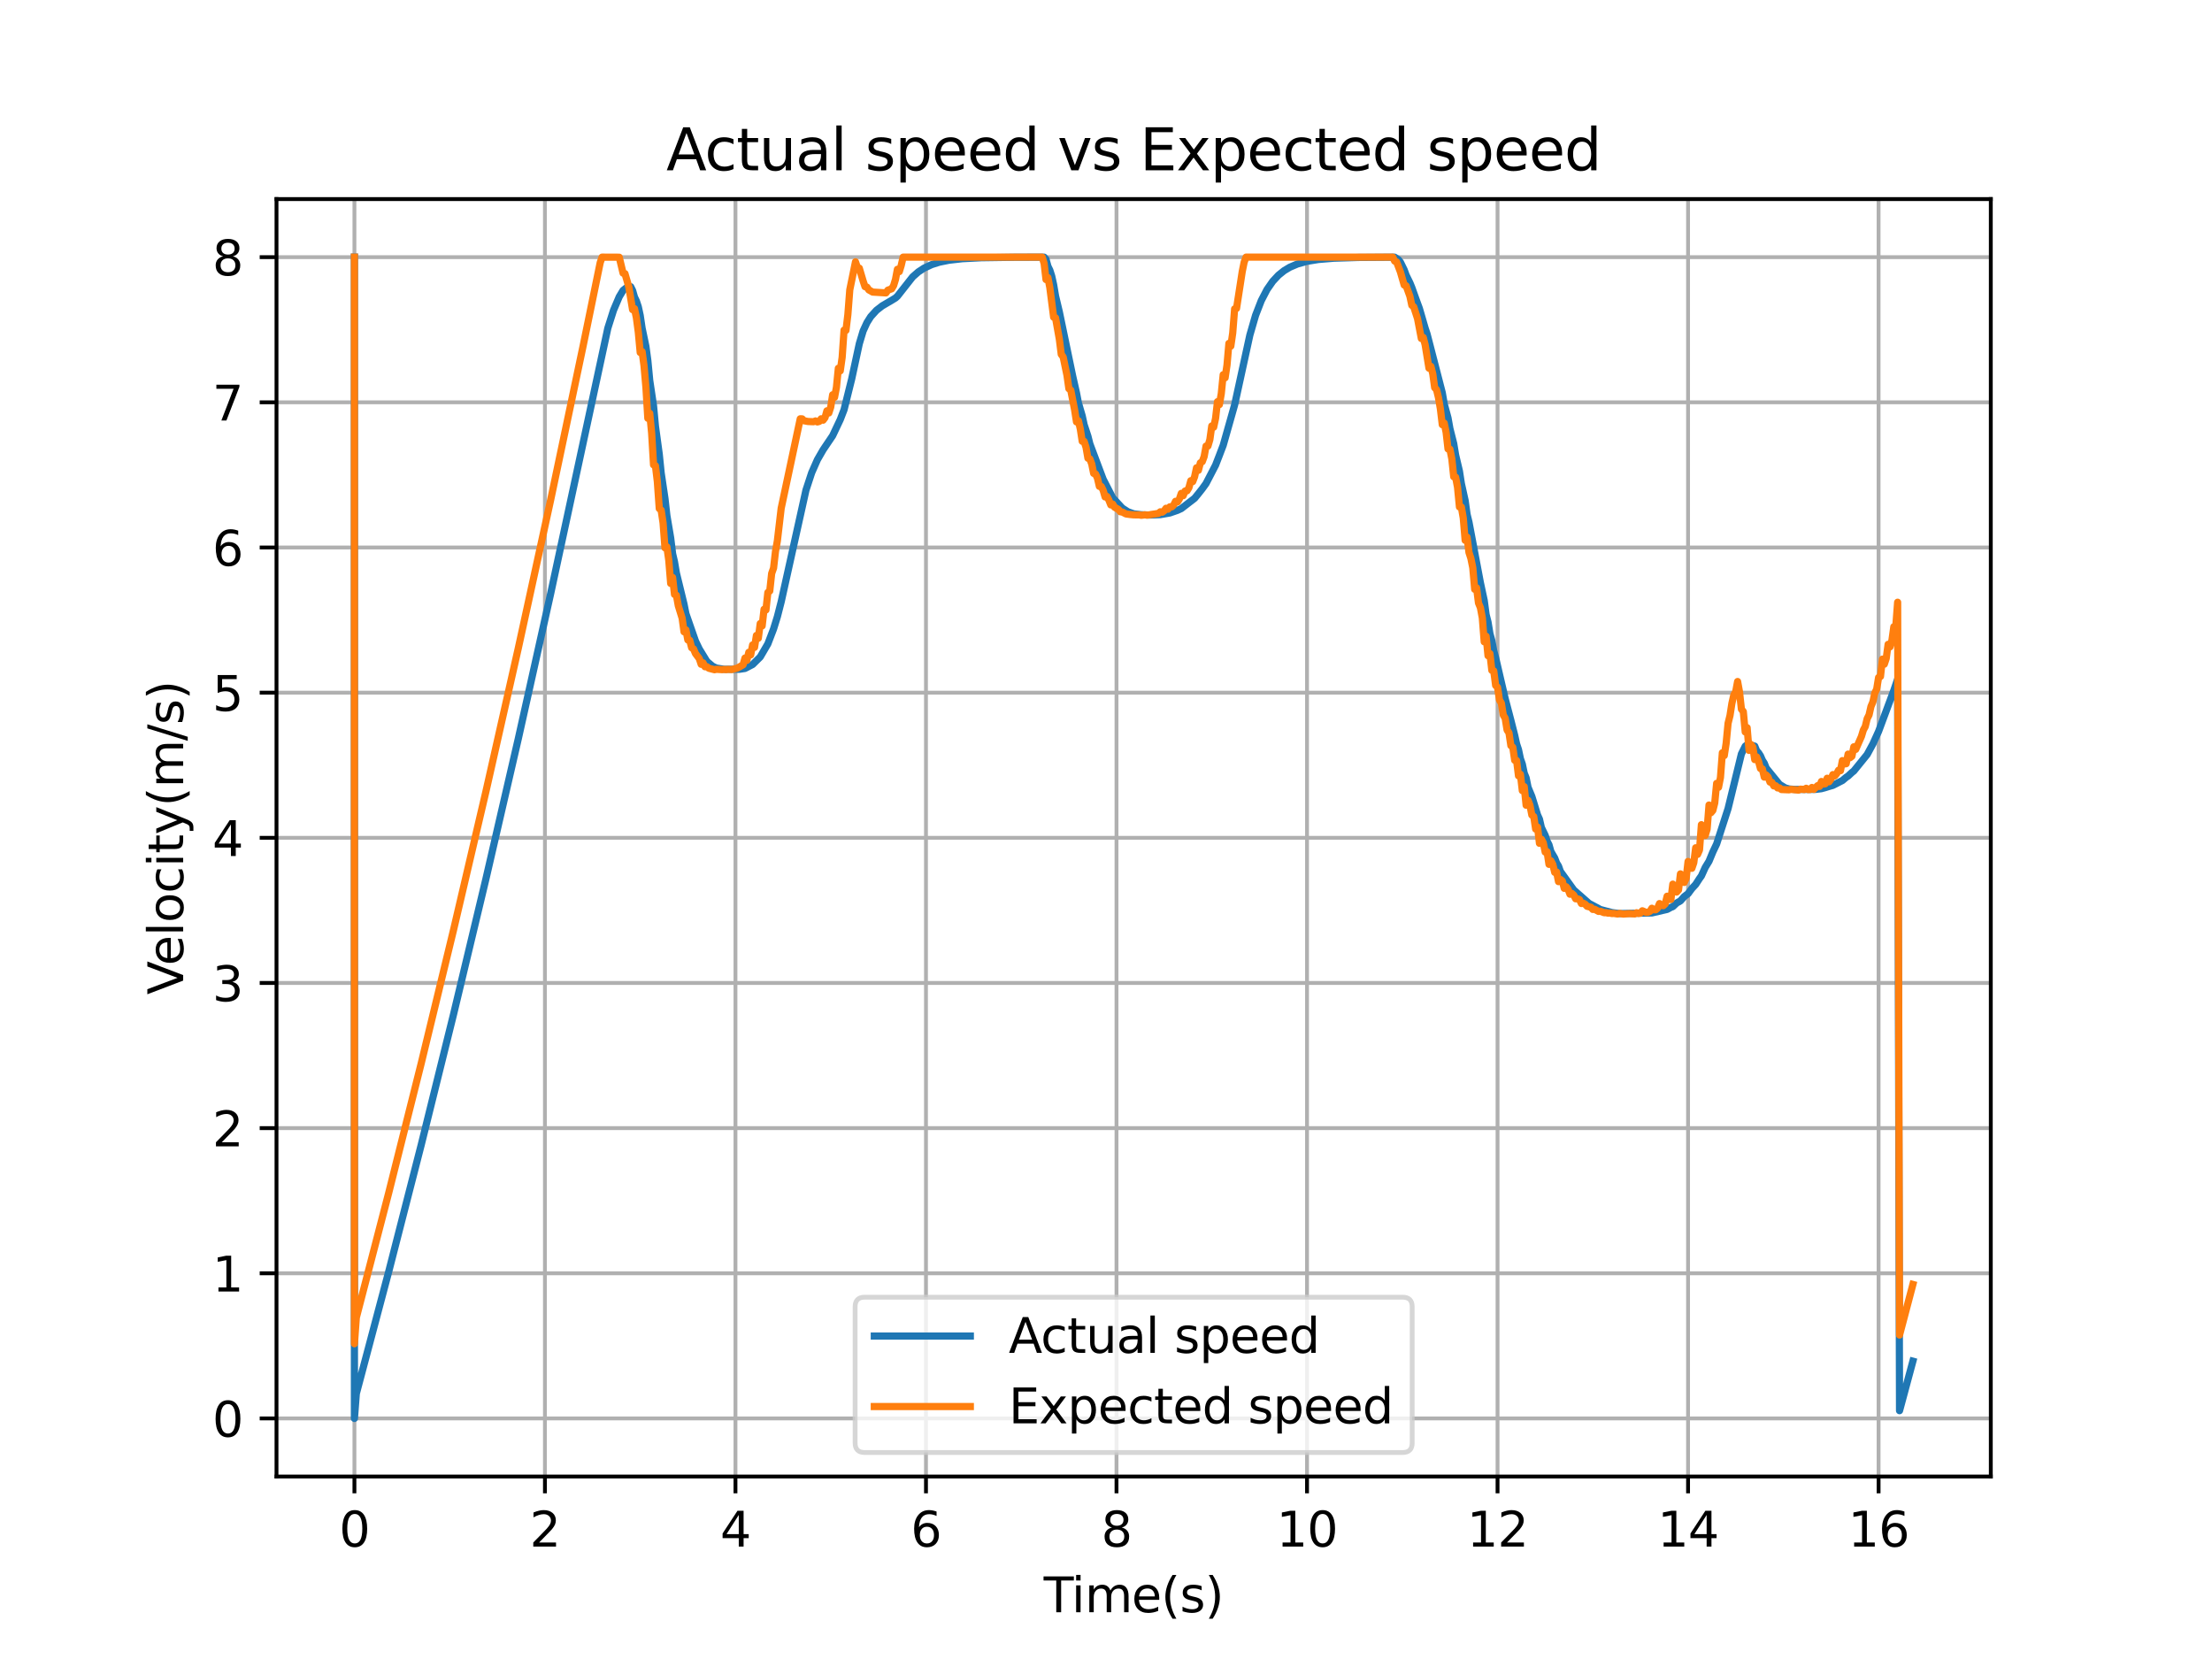 <?xml version="1.0" encoding="utf-8" standalone="no"?>
<!DOCTYPE svg PUBLIC "-//W3C//DTD SVG 1.1//EN"
  "http://www.w3.org/Graphics/SVG/1.1/DTD/svg11.dtd">
<svg xmlns:xlink="http://www.w3.org/1999/xlink" width="460.8pt" height="345.6pt" viewBox="0 0 460.8 345.6" xmlns="http://www.w3.org/2000/svg" version="1.1">
 <defs>
  <style type="text/css">*{stroke-linejoin: round; stroke-linecap: butt}</style>
 </defs>
 <g id="figure_1">
  <g id="patch_1">
   <path d="M 0 345.6 
L 460.8 345.6 
L 460.8 0 
L 0 0 
z
" style="fill: #ffffff"/>
  </g>
  <g id="axes_1">
   <g id="patch_2">
    <path d="M 57.6 307.584 
L 414.72 307.584 
L 414.72 41.472 
L 57.6 41.472 
z
" style="fill: #ffffff"/>
   </g>
   <g id="matplotlib.axis_1">
    <g id="xtick_1">
     <g id="line2d_1">
      <path d="M 73.833 307.584 
L 73.833 41.472 
" clip-path="url(#p65fabbcc77)" style="fill: none; stroke: #b0b0b0; stroke-width: 0.8; stroke-linecap: square"/>
     </g>
     <g id="line2d_2">
      <defs>
       <path id="m05d46a7f7f" d="M 0 0 
L 0 3.5 
" style="stroke: #000000; stroke-width: 0.8"/>
      </defs>
      <g>
       <use xlink:href="#m05d46a7f7f" x="73.833" y="307.584" style="stroke: #000000; stroke-width: 0.8"/>
      </g>
     </g>
     <g id="text_1">
      <!-- 0 -->
      <g transform="translate(70.651 322.182) scale(0.1 -0.1)">
       <defs>
        <path id="DejaVuSans-30" d="M 2034 4250 
Q 1547 4250 1301 3770 
Q 1056 3291 1056 2328 
Q 1056 1369 1301 889 
Q 1547 409 2034 409 
Q 2525 409 2770 889 
Q 3016 1369 3016 2328 
Q 3016 3291 2770 3770 
Q 2525 4250 2034 4250 
z
M 2034 4750 
Q 2819 4750 3233 4129 
Q 3647 3509 3647 2328 
Q 3647 1150 3233 529 
Q 2819 -91 2034 -91 
Q 1250 -91 836 529 
Q 422 1150 422 2328 
Q 422 3509 836 4129 
Q 1250 4750 2034 4750 
z
" transform="scale(0.016)"/>
       </defs>
       <use xlink:href="#DejaVuSans-30"/>
      </g>
     </g>
    </g>
    <g id="xtick_2">
     <g id="line2d_3">
      <path d="M 113.522 307.584 
L 113.522 41.472 
" clip-path="url(#p65fabbcc77)" style="fill: none; stroke: #b0b0b0; stroke-width: 0.8; stroke-linecap: square"/>
     </g>
     <g id="line2d_4">
      <g>
       <use xlink:href="#m05d46a7f7f" x="113.522" y="307.584" style="stroke: #000000; stroke-width: 0.8"/>
      </g>
     </g>
     <g id="text_2">
      <!-- 2 -->
      <g transform="translate(110.34 322.182) scale(0.1 -0.1)">
       <defs>
        <path id="DejaVuSans-32" d="M 1228 531 
L 3431 531 
L 3431 0 
L 469 0 
L 469 531 
Q 828 903 1448 1529 
Q 2069 2156 2228 2338 
Q 2531 2678 2651 2914 
Q 2772 3150 2772 3378 
Q 2772 3750 2511 3984 
Q 2250 4219 1831 4219 
Q 1534 4219 1204 4116 
Q 875 4013 500 3803 
L 500 4441 
Q 881 4594 1212 4672 
Q 1544 4750 1819 4750 
Q 2544 4750 2975 4387 
Q 3406 4025 3406 3419 
Q 3406 3131 3298 2873 
Q 3191 2616 2906 2266 
Q 2828 2175 2409 1742 
Q 1991 1309 1228 531 
z
" transform="scale(0.016)"/>
       </defs>
       <use xlink:href="#DejaVuSans-32"/>
      </g>
     </g>
    </g>
    <g id="xtick_3">
     <g id="line2d_5">
      <path d="M 153.21 307.584 
L 153.21 41.472 
" clip-path="url(#p65fabbcc77)" style="fill: none; stroke: #b0b0b0; stroke-width: 0.8; stroke-linecap: square"/>
     </g>
     <g id="line2d_6">
      <g>
       <use xlink:href="#m05d46a7f7f" x="153.21" y="307.584" style="stroke: #000000; stroke-width: 0.8"/>
      </g>
     </g>
     <g id="text_3">
      <!-- 4 -->
      <g transform="translate(150.029 322.182) scale(0.1 -0.1)">
       <defs>
        <path id="DejaVuSans-34" d="M 2419 4116 
L 825 1625 
L 2419 1625 
L 2419 4116 
z
M 2253 4666 
L 3047 4666 
L 3047 1625 
L 3713 1625 
L 3713 1100 
L 3047 1100 
L 3047 0 
L 2419 0 
L 2419 1100 
L 313 1100 
L 313 1709 
L 2253 4666 
z
" transform="scale(0.016)"/>
       </defs>
       <use xlink:href="#DejaVuSans-34"/>
      </g>
     </g>
    </g>
    <g id="xtick_4">
     <g id="line2d_7">
      <path d="M 192.899 307.584 
L 192.899 41.472 
" clip-path="url(#p65fabbcc77)" style="fill: none; stroke: #b0b0b0; stroke-width: 0.8; stroke-linecap: square"/>
     </g>
     <g id="line2d_8">
      <g>
       <use xlink:href="#m05d46a7f7f" x="192.899" y="307.584" style="stroke: #000000; stroke-width: 0.8"/>
      </g>
     </g>
     <g id="text_4">
      <!-- 6 -->
      <g transform="translate(189.718 322.182) scale(0.1 -0.1)">
       <defs>
        <path id="DejaVuSans-36" d="M 2113 2584 
Q 1688 2584 1439 2293 
Q 1191 2003 1191 1497 
Q 1191 994 1439 701 
Q 1688 409 2113 409 
Q 2538 409 2786 701 
Q 3034 994 3034 1497 
Q 3034 2003 2786 2293 
Q 2538 2584 2113 2584 
z
M 3366 4563 
L 3366 3988 
Q 3128 4100 2886 4159 
Q 2644 4219 2406 4219 
Q 1781 4219 1451 3797 
Q 1122 3375 1075 2522 
Q 1259 2794 1537 2939 
Q 1816 3084 2150 3084 
Q 2853 3084 3261 2657 
Q 3669 2231 3669 1497 
Q 3669 778 3244 343 
Q 2819 -91 2113 -91 
Q 1303 -91 875 529 
Q 447 1150 447 2328 
Q 447 3434 972 4092 
Q 1497 4750 2381 4750 
Q 2619 4750 2861 4703 
Q 3103 4656 3366 4563 
z
" transform="scale(0.016)"/>
       </defs>
       <use xlink:href="#DejaVuSans-36"/>
      </g>
     </g>
    </g>
    <g id="xtick_5">
     <g id="line2d_9">
      <path d="M 232.588 307.584 
L 232.588 41.472 
" clip-path="url(#p65fabbcc77)" style="fill: none; stroke: #b0b0b0; stroke-width: 0.8; stroke-linecap: square"/>
     </g>
     <g id="line2d_10">
      <g>
       <use xlink:href="#m05d46a7f7f" x="232.588" y="307.584" style="stroke: #000000; stroke-width: 0.8"/>
      </g>
     </g>
     <g id="text_5">
      <!-- 8 -->
      <g transform="translate(229.407 322.182) scale(0.1 -0.1)">
       <defs>
        <path id="DejaVuSans-38" d="M 2034 2216 
Q 1584 2216 1326 1975 
Q 1069 1734 1069 1313 
Q 1069 891 1326 650 
Q 1584 409 2034 409 
Q 2484 409 2743 651 
Q 3003 894 3003 1313 
Q 3003 1734 2745 1975 
Q 2488 2216 2034 2216 
z
M 1403 2484 
Q 997 2584 770 2862 
Q 544 3141 544 3541 
Q 544 4100 942 4425 
Q 1341 4750 2034 4750 
Q 2731 4750 3128 4425 
Q 3525 4100 3525 3541 
Q 3525 3141 3298 2862 
Q 3072 2584 2669 2484 
Q 3125 2378 3379 2068 
Q 3634 1759 3634 1313 
Q 3634 634 3220 271 
Q 2806 -91 2034 -91 
Q 1263 -91 848 271 
Q 434 634 434 1313 
Q 434 1759 690 2068 
Q 947 2378 1403 2484 
z
M 1172 3481 
Q 1172 3119 1398 2916 
Q 1625 2713 2034 2713 
Q 2441 2713 2670 2916 
Q 2900 3119 2900 3481 
Q 2900 3844 2670 4047 
Q 2441 4250 2034 4250 
Q 1625 4250 1398 4047 
Q 1172 3844 1172 3481 
z
" transform="scale(0.016)"/>
       </defs>
       <use xlink:href="#DejaVuSans-38"/>
      </g>
     </g>
    </g>
    <g id="xtick_6">
     <g id="line2d_11">
      <path d="M 272.277 307.584 
L 272.277 41.472 
" clip-path="url(#p65fabbcc77)" style="fill: none; stroke: #b0b0b0; stroke-width: 0.8; stroke-linecap: square"/>
     </g>
     <g id="line2d_12">
      <g>
       <use xlink:href="#m05d46a7f7f" x="272.277" y="307.584" style="stroke: #000000; stroke-width: 0.8"/>
      </g>
     </g>
     <g id="text_6">
      <!-- 10 -->
      <g transform="translate(265.914 322.182) scale(0.1 -0.1)">
       <defs>
        <path id="DejaVuSans-31" d="M 794 531 
L 1825 531 
L 1825 4091 
L 703 3866 
L 703 4441 
L 1819 4666 
L 2450 4666 
L 2450 531 
L 3481 531 
L 3481 0 
L 794 0 
L 794 531 
z
" transform="scale(0.016)"/>
       </defs>
       <use xlink:href="#DejaVuSans-31"/>
       <use xlink:href="#DejaVuSans-30" x="63.623"/>
      </g>
     </g>
    </g>
    <g id="xtick_7">
     <g id="line2d_13">
      <path d="M 311.966 307.584 
L 311.966 41.472 
" clip-path="url(#p65fabbcc77)" style="fill: none; stroke: #b0b0b0; stroke-width: 0.8; stroke-linecap: square"/>
     </g>
     <g id="line2d_14">
      <g>
       <use xlink:href="#m05d46a7f7f" x="311.966" y="307.584" style="stroke: #000000; stroke-width: 0.8"/>
      </g>
     </g>
     <g id="text_7">
      <!-- 12 -->
      <g transform="translate(305.603 322.182) scale(0.1 -0.1)">
       <use xlink:href="#DejaVuSans-31"/>
       <use xlink:href="#DejaVuSans-32" x="63.623"/>
      </g>
     </g>
    </g>
    <g id="xtick_8">
     <g id="line2d_15">
      <path d="M 351.654 307.584 
L 351.654 41.472 
" clip-path="url(#p65fabbcc77)" style="fill: none; stroke: #b0b0b0; stroke-width: 0.8; stroke-linecap: square"/>
     </g>
     <g id="line2d_16">
      <g>
       <use xlink:href="#m05d46a7f7f" x="351.654" y="307.584" style="stroke: #000000; stroke-width: 0.8"/>
      </g>
     </g>
     <g id="text_8">
      <!-- 14 -->
      <g transform="translate(345.292 322.182) scale(0.1 -0.1)">
       <use xlink:href="#DejaVuSans-31"/>
       <use xlink:href="#DejaVuSans-34" x="63.623"/>
      </g>
     </g>
    </g>
    <g id="xtick_9">
     <g id="line2d_17">
      <path d="M 391.343 307.584 
L 391.343 41.472 
" clip-path="url(#p65fabbcc77)" style="fill: none; stroke: #b0b0b0; stroke-width: 0.8; stroke-linecap: square"/>
     </g>
     <g id="line2d_18">
      <g>
       <use xlink:href="#m05d46a7f7f" x="391.343" y="307.584" style="stroke: #000000; stroke-width: 0.8"/>
      </g>
     </g>
     <g id="text_9">
      <!-- 16 -->
      <g transform="translate(384.981 322.182) scale(0.1 -0.1)">
       <use xlink:href="#DejaVuSans-31"/>
       <use xlink:href="#DejaVuSans-36" x="63.623"/>
      </g>
     </g>
    </g>
    <g id="text_10">
     <!-- Time(s) -->
     <g transform="translate(217.42 335.861) scale(0.1 -0.1)">
      <defs>
       <path id="DejaVuSans-54" d="M -19 4666 
L 3928 4666 
L 3928 4134 
L 2272 4134 
L 2272 0 
L 1638 0 
L 1638 4134 
L -19 4134 
L -19 4666 
z
" transform="scale(0.016)"/>
       <path id="DejaVuSans-69" d="M 603 3500 
L 1178 3500 
L 1178 0 
L 603 0 
L 603 3500 
z
M 603 4863 
L 1178 4863 
L 1178 4134 
L 603 4134 
L 603 4863 
z
" transform="scale(0.016)"/>
       <path id="DejaVuSans-6d" d="M 3328 2828 
Q 3544 3216 3844 3400 
Q 4144 3584 4550 3584 
Q 5097 3584 5394 3201 
Q 5691 2819 5691 2113 
L 5691 0 
L 5113 0 
L 5113 2094 
Q 5113 2597 4934 2840 
Q 4756 3084 4391 3084 
Q 3944 3084 3684 2787 
Q 3425 2491 3425 1978 
L 3425 0 
L 2847 0 
L 2847 2094 
Q 2847 2600 2669 2842 
Q 2491 3084 2119 3084 
Q 1678 3084 1418 2786 
Q 1159 2488 1159 1978 
L 1159 0 
L 581 0 
L 581 3500 
L 1159 3500 
L 1159 2956 
Q 1356 3278 1631 3431 
Q 1906 3584 2284 3584 
Q 2666 3584 2933 3390 
Q 3200 3197 3328 2828 
z
" transform="scale(0.016)"/>
       <path id="DejaVuSans-65" d="M 3597 1894 
L 3597 1613 
L 953 1613 
Q 991 1019 1311 708 
Q 1631 397 2203 397 
Q 2534 397 2845 478 
Q 3156 559 3463 722 
L 3463 178 
Q 3153 47 2828 -22 
Q 2503 -91 2169 -91 
Q 1331 -91 842 396 
Q 353 884 353 1716 
Q 353 2575 817 3079 
Q 1281 3584 2069 3584 
Q 2775 3584 3186 3129 
Q 3597 2675 3597 1894 
z
M 3022 2063 
Q 3016 2534 2758 2815 
Q 2500 3097 2075 3097 
Q 1594 3097 1305 2825 
Q 1016 2553 972 2059 
L 3022 2063 
z
" transform="scale(0.016)"/>
       <path id="DejaVuSans-28" d="M 1984 4856 
Q 1566 4138 1362 3434 
Q 1159 2731 1159 2009 
Q 1159 1288 1364 580 
Q 1569 -128 1984 -844 
L 1484 -844 
Q 1016 -109 783 600 
Q 550 1309 550 2009 
Q 550 2706 781 3412 
Q 1013 4119 1484 4856 
L 1984 4856 
z
" transform="scale(0.016)"/>
       <path id="DejaVuSans-73" d="M 2834 3397 
L 2834 2853 
Q 2591 2978 2328 3040 
Q 2066 3103 1784 3103 
Q 1356 3103 1142 2972 
Q 928 2841 928 2578 
Q 928 2378 1081 2264 
Q 1234 2150 1697 2047 
L 1894 2003 
Q 2506 1872 2764 1633 
Q 3022 1394 3022 966 
Q 3022 478 2636 193 
Q 2250 -91 1575 -91 
Q 1294 -91 989 -36 
Q 684 19 347 128 
L 347 722 
Q 666 556 975 473 
Q 1284 391 1588 391 
Q 1994 391 2212 530 
Q 2431 669 2431 922 
Q 2431 1156 2273 1281 
Q 2116 1406 1581 1522 
L 1381 1569 
Q 847 1681 609 1914 
Q 372 2147 372 2553 
Q 372 3047 722 3315 
Q 1072 3584 1716 3584 
Q 2034 3584 2315 3537 
Q 2597 3491 2834 3397 
z
" transform="scale(0.016)"/>
       <path id="DejaVuSans-29" d="M 513 4856 
L 1013 4856 
Q 1481 4119 1714 3412 
Q 1947 2706 1947 2009 
Q 1947 1309 1714 600 
Q 1481 -109 1013 -844 
L 513 -844 
Q 928 -128 1133 580 
Q 1338 1288 1338 2009 
Q 1338 2731 1133 3434 
Q 928 4138 513 4856 
z
" transform="scale(0.016)"/>
      </defs>
      <use xlink:href="#DejaVuSans-54"/>
      <use xlink:href="#DejaVuSans-69" x="57.959"/>
      <use xlink:href="#DejaVuSans-6d" x="85.742"/>
      <use xlink:href="#DejaVuSans-65" x="183.154"/>
      <use xlink:href="#DejaVuSans-28" x="244.678"/>
      <use xlink:href="#DejaVuSans-73" x="283.691"/>
      <use xlink:href="#DejaVuSans-29" x="335.791"/>
     </g>
    </g>
   </g>
   <g id="matplotlib.axis_2">
    <g id="ytick_1">
     <g id="line2d_19">
      <path d="M 57.6 295.488 
L 414.72 295.488 
" clip-path="url(#p65fabbcc77)" style="fill: none; stroke: #b0b0b0; stroke-width: 0.8; stroke-linecap: square"/>
     </g>
     <g id="line2d_20">
      <defs>
       <path id="m8a0f498474" d="M 0 0 
L -3.5 0 
" style="stroke: #000000; stroke-width: 0.8"/>
      </defs>
      <g>
       <use xlink:href="#m8a0f498474" x="57.6" y="295.488" style="stroke: #000000; stroke-width: 0.8"/>
      </g>
     </g>
     <g id="text_11">
      <!-- 0 -->
      <g transform="translate(44.237 299.287) scale(0.1 -0.1)">
       <use xlink:href="#DejaVuSans-30"/>
      </g>
     </g>
    </g>
    <g id="ytick_2">
     <g id="line2d_21">
      <path d="M 57.6 265.248 
L 414.72 265.248 
" clip-path="url(#p65fabbcc77)" style="fill: none; stroke: #b0b0b0; stroke-width: 0.8; stroke-linecap: square"/>
     </g>
     <g id="line2d_22">
      <g>
       <use xlink:href="#m8a0f498474" x="57.6" y="265.248" style="stroke: #000000; stroke-width: 0.8"/>
      </g>
     </g>
     <g id="text_12">
      <!-- 1 -->
      <g transform="translate(44.237 269.047) scale(0.1 -0.1)">
       <use xlink:href="#DejaVuSans-31"/>
      </g>
     </g>
    </g>
    <g id="ytick_3">
     <g id="line2d_23">
      <path d="M 57.6 235.008 
L 414.72 235.008 
" clip-path="url(#p65fabbcc77)" style="fill: none; stroke: #b0b0b0; stroke-width: 0.8; stroke-linecap: square"/>
     </g>
     <g id="line2d_24">
      <g>
       <use xlink:href="#m8a0f498474" x="57.6" y="235.008" style="stroke: #000000; stroke-width: 0.8"/>
      </g>
     </g>
     <g id="text_13">
      <!-- 2 -->
      <g transform="translate(44.237 238.807) scale(0.1 -0.1)">
       <use xlink:href="#DejaVuSans-32"/>
      </g>
     </g>
    </g>
    <g id="ytick_4">
     <g id="line2d_25">
      <path d="M 57.6 204.768 
L 414.72 204.768 
" clip-path="url(#p65fabbcc77)" style="fill: none; stroke: #b0b0b0; stroke-width: 0.8; stroke-linecap: square"/>
     </g>
     <g id="line2d_26">
      <g>
       <use xlink:href="#m8a0f498474" x="57.6" y="204.768" style="stroke: #000000; stroke-width: 0.8"/>
      </g>
     </g>
     <g id="text_14">
      <!-- 3 -->
      <g transform="translate(44.237 208.567) scale(0.1 -0.1)">
       <defs>
        <path id="DejaVuSans-33" d="M 2597 2516 
Q 3050 2419 3304 2112 
Q 3559 1806 3559 1356 
Q 3559 666 3084 287 
Q 2609 -91 1734 -91 
Q 1441 -91 1130 -33 
Q 819 25 488 141 
L 488 750 
Q 750 597 1062 519 
Q 1375 441 1716 441 
Q 2309 441 2620 675 
Q 2931 909 2931 1356 
Q 2931 1769 2642 2001 
Q 2353 2234 1838 2234 
L 1294 2234 
L 1294 2753 
L 1863 2753 
Q 2328 2753 2575 2939 
Q 2822 3125 2822 3475 
Q 2822 3834 2567 4026 
Q 2313 4219 1838 4219 
Q 1578 4219 1281 4162 
Q 984 4106 628 3988 
L 628 4550 
Q 988 4650 1302 4700 
Q 1616 4750 1894 4750 
Q 2613 4750 3031 4423 
Q 3450 4097 3450 3541 
Q 3450 3153 3228 2886 
Q 3006 2619 2597 2516 
z
" transform="scale(0.016)"/>
       </defs>
       <use xlink:href="#DejaVuSans-33"/>
      </g>
     </g>
    </g>
    <g id="ytick_5">
     <g id="line2d_27">
      <path d="M 57.6 174.528 
L 414.72 174.528 
" clip-path="url(#p65fabbcc77)" style="fill: none; stroke: #b0b0b0; stroke-width: 0.8; stroke-linecap: square"/>
     </g>
     <g id="line2d_28">
      <g>
       <use xlink:href="#m8a0f498474" x="57.6" y="174.528" style="stroke: #000000; stroke-width: 0.8"/>
      </g>
     </g>
     <g id="text_15">
      <!-- 4 -->
      <g transform="translate(44.237 178.327) scale(0.1 -0.1)">
       <use xlink:href="#DejaVuSans-34"/>
      </g>
     </g>
    </g>
    <g id="ytick_6">
     <g id="line2d_29">
      <path d="M 57.6 144.288 
L 414.72 144.288 
" clip-path="url(#p65fabbcc77)" style="fill: none; stroke: #b0b0b0; stroke-width: 0.8; stroke-linecap: square"/>
     </g>
     <g id="line2d_30">
      <g>
       <use xlink:href="#m8a0f498474" x="57.6" y="144.288" style="stroke: #000000; stroke-width: 0.8"/>
      </g>
     </g>
     <g id="text_16">
      <!-- 5 -->
      <g transform="translate(44.237 148.087) scale(0.1 -0.1)">
       <defs>
        <path id="DejaVuSans-35" d="M 691 4666 
L 3169 4666 
L 3169 4134 
L 1269 4134 
L 1269 2991 
Q 1406 3038 1543 3061 
Q 1681 3084 1819 3084 
Q 2600 3084 3056 2656 
Q 3513 2228 3513 1497 
Q 3513 744 3044 326 
Q 2575 -91 1722 -91 
Q 1428 -91 1123 -41 
Q 819 9 494 109 
L 494 744 
Q 775 591 1075 516 
Q 1375 441 1709 441 
Q 2250 441 2565 725 
Q 2881 1009 2881 1497 
Q 2881 1984 2565 2268 
Q 2250 2553 1709 2553 
Q 1456 2553 1204 2497 
Q 953 2441 691 2322 
L 691 4666 
z
" transform="scale(0.016)"/>
       </defs>
       <use xlink:href="#DejaVuSans-35"/>
      </g>
     </g>
    </g>
    <g id="ytick_7">
     <g id="line2d_31">
      <path d="M 57.6 114.048 
L 414.72 114.048 
" clip-path="url(#p65fabbcc77)" style="fill: none; stroke: #b0b0b0; stroke-width: 0.8; stroke-linecap: square"/>
     </g>
     <g id="line2d_32">
      <g>
       <use xlink:href="#m8a0f498474" x="57.6" y="114.048" style="stroke: #000000; stroke-width: 0.8"/>
      </g>
     </g>
     <g id="text_17">
      <!-- 6 -->
      <g transform="translate(44.237 117.847) scale(0.1 -0.1)">
       <use xlink:href="#DejaVuSans-36"/>
      </g>
     </g>
    </g>
    <g id="ytick_8">
     <g id="line2d_33">
      <path d="M 57.6 83.808 
L 414.72 83.808 
" clip-path="url(#p65fabbcc77)" style="fill: none; stroke: #b0b0b0; stroke-width: 0.8; stroke-linecap: square"/>
     </g>
     <g id="line2d_34">
      <g>
       <use xlink:href="#m8a0f498474" x="57.6" y="83.808" style="stroke: #000000; stroke-width: 0.8"/>
      </g>
     </g>
     <g id="text_18">
      <!-- 7 -->
      <g transform="translate(44.237 87.607) scale(0.1 -0.1)">
       <defs>
        <path id="DejaVuSans-37" d="M 525 4666 
L 3525 4666 
L 3525 4397 
L 1831 0 
L 1172 0 
L 2766 4134 
L 525 4134 
L 525 4666 
z
" transform="scale(0.016)"/>
       </defs>
       <use xlink:href="#DejaVuSans-37"/>
      </g>
     </g>
    </g>
    <g id="ytick_9">
     <g id="line2d_35">
      <path d="M 57.6 53.568 
L 414.72 53.568 
" clip-path="url(#p65fabbcc77)" style="fill: none; stroke: #b0b0b0; stroke-width: 0.8; stroke-linecap: square"/>
     </g>
     <g id="line2d_36">
      <g>
       <use xlink:href="#m8a0f498474" x="57.6" y="53.568" style="stroke: #000000; stroke-width: 0.8"/>
      </g>
     </g>
     <g id="text_19">
      <!-- 8 -->
      <g transform="translate(44.237 57.367) scale(0.1 -0.1)">
       <use xlink:href="#DejaVuSans-38"/>
      </g>
     </g>
    </g>
    <g id="text_20">
     <!-- Velocity(m/s) -->
     <g transform="translate(38.158 207.205) rotate(-90) scale(0.1 -0.1)">
      <defs>
       <path id="DejaVuSans-56" d="M 1831 0 
L 50 4666 
L 709 4666 
L 2188 738 
L 3669 4666 
L 4325 4666 
L 2547 0 
L 1831 0 
z
" transform="scale(0.016)"/>
       <path id="DejaVuSans-6c" d="M 603 4863 
L 1178 4863 
L 1178 0 
L 603 0 
L 603 4863 
z
" transform="scale(0.016)"/>
       <path id="DejaVuSans-6f" d="M 1959 3097 
Q 1497 3097 1228 2736 
Q 959 2375 959 1747 
Q 959 1119 1226 758 
Q 1494 397 1959 397 
Q 2419 397 2687 759 
Q 2956 1122 2956 1747 
Q 2956 2369 2687 2733 
Q 2419 3097 1959 3097 
z
M 1959 3584 
Q 2709 3584 3137 3096 
Q 3566 2609 3566 1747 
Q 3566 888 3137 398 
Q 2709 -91 1959 -91 
Q 1206 -91 779 398 
Q 353 888 353 1747 
Q 353 2609 779 3096 
Q 1206 3584 1959 3584 
z
" transform="scale(0.016)"/>
       <path id="DejaVuSans-63" d="M 3122 3366 
L 3122 2828 
Q 2878 2963 2633 3030 
Q 2388 3097 2138 3097 
Q 1578 3097 1268 2742 
Q 959 2388 959 1747 
Q 959 1106 1268 751 
Q 1578 397 2138 397 
Q 2388 397 2633 464 
Q 2878 531 3122 666 
L 3122 134 
Q 2881 22 2623 -34 
Q 2366 -91 2075 -91 
Q 1284 -91 818 406 
Q 353 903 353 1747 
Q 353 2603 823 3093 
Q 1294 3584 2113 3584 
Q 2378 3584 2631 3529 
Q 2884 3475 3122 3366 
z
" transform="scale(0.016)"/>
       <path id="DejaVuSans-74" d="M 1172 4494 
L 1172 3500 
L 2356 3500 
L 2356 3053 
L 1172 3053 
L 1172 1153 
Q 1172 725 1289 603 
Q 1406 481 1766 481 
L 2356 481 
L 2356 0 
L 1766 0 
Q 1100 0 847 248 
Q 594 497 594 1153 
L 594 3053 
L 172 3053 
L 172 3500 
L 594 3500 
L 594 4494 
L 1172 4494 
z
" transform="scale(0.016)"/>
       <path id="DejaVuSans-79" d="M 2059 -325 
Q 1816 -950 1584 -1140 
Q 1353 -1331 966 -1331 
L 506 -1331 
L 506 -850 
L 844 -850 
Q 1081 -850 1212 -737 
Q 1344 -625 1503 -206 
L 1606 56 
L 191 3500 
L 800 3500 
L 1894 763 
L 2988 3500 
L 3597 3500 
L 2059 -325 
z
" transform="scale(0.016)"/>
       <path id="DejaVuSans-2f" d="M 1625 4666 
L 2156 4666 
L 531 -594 
L 0 -594 
L 1625 4666 
z
" transform="scale(0.016)"/>
      </defs>
      <use xlink:href="#DejaVuSans-56"/>
      <use xlink:href="#DejaVuSans-65" x="60.658"/>
      <use xlink:href="#DejaVuSans-6c" x="122.182"/>
      <use xlink:href="#DejaVuSans-6f" x="149.965"/>
      <use xlink:href="#DejaVuSans-63" x="211.146"/>
      <use xlink:href="#DejaVuSans-69" x="266.127"/>
      <use xlink:href="#DejaVuSans-74" x="293.91"/>
      <use xlink:href="#DejaVuSans-79" x="333.119"/>
      <use xlink:href="#DejaVuSans-28" x="392.299"/>
      <use xlink:href="#DejaVuSans-6d" x="431.312"/>
      <use xlink:href="#DejaVuSans-2f" x="528.725"/>
      <use xlink:href="#DejaVuSans-73" x="562.416"/>
      <use xlink:href="#DejaVuSans-29" x="614.516"/>
     </g>
    </g>
   </g>
   <g id="line2d_37">
    <path d="M 73.833 53.568 
L 73.833 295.488 
L 74.23 290.312 
L 80.977 264.899 
L 80.977 264.899 
L 87.724 238.584 
L 87.724 238.584 
L 94.471 211.337 
L 94.471 211.337 
L 101.218 183.124 
L 101.218 183.124 
L 107.965 153.91 
L 107.965 153.91 
L 114.712 123.661 
L 114.712 123.661 
L 121.459 92.339 
L 121.459 92.339 
L 126.619 68.372 
L 126.619 68.372 
L 127.81 64.62 
L 127.81 64.62 
L 129 61.818 
L 129 61.818 
L 129.794 60.5 
L 129.794 60.5 
L 130.588 59.871 
L 130.588 59.871 
L 130.985 59.723 
L 130.985 59.723 
L 131.382 59.726 
L 131.382 59.726 
L 131.778 60.511 
L 131.778 60.511 
L 132.175 61.887 
L 132.175 61.887 
L 132.572 62.716 
L 132.572 62.716 
L 132.969 63.914 
L 132.969 63.914 
L 133.366 65.732 
L 133.366 65.732 
L 133.763 68.384 
L 133.763 68.384 
L 134.557 72.174 
L 134.557 72.174 
L 134.954 75.106 
L 134.954 75.106 
L 135.35 79.247 
L 135.35 79.247 
L 136.144 84.567 
L 136.144 84.567 
L 136.541 88.79 
L 136.541 88.79 
L 137.335 94.626 
L 137.335 94.626 
L 137.732 98.521 
L 137.732 98.521 
L 138.526 103.859 
L 138.526 103.859 
L 138.922 107.393 
L 138.922 107.393 
L 139.716 112.081 
L 139.716 112.081 
L 140.113 115.34 
L 140.113 115.34 
L 140.51 117.045 
L 140.51 117.045 
L 140.907 119.381 
L 140.907 119.381 
L 142.494 125.871 
L 142.494 125.871 
L 142.891 127.848 
L 144.876 133.541 
L 144.876 133.541 
L 145.669 135.19 
L 145.669 135.19 
L 147.257 137.787 
L 147.257 137.787 
L 148.448 138.793 
L 148.448 138.793 
L 149.241 139.172 
L 149.241 139.172 
L 150.829 139.418 
L 150.829 139.418 
L 154.004 139.425 
L 154.004 139.425 
L 155.195 139.248 
L 155.195 139.248 
L 156.782 138.424 
L 156.782 138.424 
L 158.37 136.852 
L 158.37 136.852 
L 159.957 134.132 
L 159.957 134.132 
L 161.148 131.024 
L 161.148 131.024 
L 161.942 128.457 
L 161.942 128.457 
L 162.736 125.358 
L 162.736 125.358 
L 167.895 102.107 
L 167.895 102.107 
L 169.086 98.481 
L 169.086 98.481 
L 170.277 95.776 
L 170.277 95.776 
L 171.467 93.708 
L 171.467 93.708 
L 173.452 90.762 
L 173.452 90.762 
L 175.039 87.408 
L 175.039 87.408 
L 175.833 85.351 
L 175.833 85.351 
L 177.421 78.952 
L 177.421 78.952 
L 179.008 71.603 
L 179.008 71.603 
L 179.802 68.955 
L 179.802 68.955 
L 180.596 67.22 
L 180.596 67.22 
L 181.389 65.962 
L 181.389 65.962 
L 182.58 64.651 
L 182.58 64.651 
L 183.771 63.722 
L 183.771 63.722 
L 185.755 62.561 
L 185.755 62.561 
L 186.549 62.074 
L 186.549 62.074 
L 186.946 61.714 
L 186.946 61.714 
L 190.121 57.678 
L 190.121 57.678 
L 191.312 56.636 
L 191.312 56.636 
L 192.502 55.858 
L 192.502 55.858 
L 194.09 55.119 
L 194.09 55.119 
L 195.677 54.618 
L 195.677 54.618 
L 197.662 54.213 
L 197.662 54.213 
L 200.44 53.894 
L 200.44 53.894 
L 204.409 53.691 
L 204.409 53.691 
L 211.553 53.589 
L 211.553 53.589 
L 217.506 53.573 
L 217.506 53.573 
L 217.903 54.023 
L 218.3 55.474 
L 218.3 55.474 
L 218.697 56.285 
L 218.697 56.285 
L 219.094 57.532 
L 219.094 57.532 
L 219.491 59.328 
L 219.491 59.328 
L 219.888 61.654 
L 219.888 61.654 
L 220.681 64.985 
L 220.681 64.985 
L 223.46 78.356 
L 223.46 78.356 
L 224.253 81.851 
L 224.253 81.851 
L 224.65 83.931 
L 224.65 83.931 
L 225.444 86.642 
L 225.444 86.642 
L 225.841 88.462 
L 225.841 88.462 
L 226.635 90.873 
L 226.635 90.873 
L 227.032 92.451 
L 227.032 92.451 
L 229.81 99.841 
L 229.81 99.841 
L 231.794 103.696 
L 231.794 103.696 
L 233.779 105.841 
L 233.779 105.841 
L 234.969 106.611 
L 234.969 106.611 
L 236.16 107.035 
L 236.16 107.035 
L 237.748 107.229 
L 237.748 107.229 
L 239.335 107.291 
L 239.335 107.291 
L 241.716 107.209 
L 241.716 107.209 
L 243.701 106.859 
L 243.701 106.859 
L 245.288 106.31 
L 245.288 106.31 
L 246.082 105.945 
L 246.082 105.945 
L 248.86 103.801 
L 248.86 103.801 
L 249.654 102.831 
L 249.654 102.831 
L 250.448 101.827 
L 250.448 101.827 
L 251.242 100.726 
L 251.242 100.726 
L 253.226 96.896 
L 253.226 96.896 
L 254.02 94.848 
L 254.02 94.848 
L 254.814 92.764 
L 254.814 92.764 
L 257.195 84.349 
L 257.195 84.349 
L 260.37 69.797 
L 260.37 69.797 
L 261.561 65.684 
L 261.561 65.684 
L 262.752 62.613 
L 262.752 62.613 
L 263.942 60.32 
L 263.942 60.32 
L 265.133 58.609 
L 265.133 58.609 
L 266.324 57.331 
L 266.324 57.331 
L 267.514 56.377 
L 267.514 56.377 
L 268.705 55.665 
L 268.705 55.665 
L 270.292 54.988 
L 270.292 54.988 
L 272.277 54.441 
L 272.277 54.441 
L 274.658 54.054 
L 274.658 54.054 
L 277.833 53.791 
L 277.833 53.791 
L 282.993 53.631 
L 282.993 53.631 
L 290.534 53.578 
L 290.534 53.578 
L 291.327 54.1 
L 291.327 54.1 
L 291.724 54.609 
L 291.724 54.609 
L 292.518 56.222 
L 292.518 56.222 
L 292.915 57.312 
L 292.915 57.312 
L 293.709 58.93 
L 293.709 58.93 
L 294.106 59.893 
L 294.106 59.893 
L 294.899 62.115 
L 294.899 62.115 
L 295.693 64.277 
L 295.693 64.277 
L 296.884 68.378 
L 296.884 68.378 
L 297.281 69.564 
L 297.281 69.564 
L 300.456 81.837 
L 300.456 81.837 
L 300.853 84.123 
L 300.853 84.123 
L 301.647 87.068 
L 301.647 87.068 
L 302.043 89.288 
L 302.043 89.288 
L 302.837 92.425 
L 302.837 92.425 
L 303.234 94.799 
L 303.234 94.799 
L 304.028 98.152 
L 304.028 98.152 
L 304.425 100.718 
L 304.425 100.718 
L 305.219 104.299 
L 305.219 104.299 
L 305.615 107.143 
L 305.615 107.143 
L 306.012 108.78 
L 306.012 108.78 
L 308.394 121.398 
L 308.394 121.398 
L 309.187 125.083 
L 309.187 125.083 
L 309.584 128.05 
L 309.584 128.05 
L 309.981 129.596 
L 309.981 129.596 
L 310.378 132.009 
L 310.378 132.009 
L 310.775 133.439 
L 310.775 133.439 
L 311.172 135.576 
L 311.172 135.576 
L 311.569 137.014 
L 311.569 137.014 
L 312.363 140.441 
L 312.363 140.441 
L 313.553 145.529 
L 313.553 145.529 
L 314.744 150.069 
L 314.744 150.069 
L 315.538 153.185 
L 315.538 153.185 
L 315.935 154.975 
L 315.935 154.975 
L 316.331 156.168 
L 316.331 156.168 
L 316.728 158.046 
L 316.728 158.046 
L 317.125 159.166 
L 317.125 159.166 
L 317.522 161.074 
L 317.522 161.074 
L 317.919 162.036 
L 317.919 162.036 
L 318.316 164.002 
L 318.316 164.002 
L 319.11 165.91 
L 319.11 165.91 
L 320.3 169.771 
L 320.3 169.771 
L 320.697 170.645 
L 320.697 170.645 
L 321.094 172.379 
L 321.094 172.379 
L 321.888 174.023 
L 321.888 174.023 
L 322.285 175.221 
L 322.285 175.221 
L 322.682 175.985 
L 322.682 175.985 
L 323.079 177.387 
L 323.079 177.387 
L 323.872 178.748 
L 323.872 178.748 
L 324.269 179.773 
L 324.269 179.773 
L 324.666 180.424 
L 324.666 180.424 
L 325.063 181.538 
L 325.063 181.538 
L 327.841 185.394 
L 327.841 185.394 
L 331.016 188.193 
L 331.016 188.193 
L 333.398 189.472 
L 333.398 189.472 
L 335.779 190.102 
L 335.779 190.102 
L 337.366 190.313 
L 337.366 190.313 
L 344.114 190.181 
L 344.114 190.181 
L 347.289 189.444 
L 347.289 189.444 
L 348.082 189.019 
L 348.082 189.019 
L 348.479 188.867 
L 348.479 188.867 
L 349.273 188.113 
L 349.273 188.113 
L 350.067 187.669 
L 350.067 187.669 
L 350.861 186.77 
L 350.861 186.77 
L 351.654 186.171 
L 351.654 186.171 
L 352.448 185.099 
L 352.448 185.099 
L 353.242 184.244 
L 353.242 184.244 
L 354.036 183.019 
L 354.036 183.019 
L 354.433 182.467 
L 354.433 182.467 
L 355.226 180.716 
L 355.226 180.716 
L 356.02 179.412 
L 356.02 179.412 
L 356.814 177.487 
L 356.814 177.487 
L 357.608 175.811 
L 357.608 175.811 
L 359.989 168.439 
L 359.989 168.439 
L 362.767 157.053 
L 362.767 157.053 
L 363.561 155.45 
L 363.561 155.45 
L 364.355 154.841 
L 364.355 154.841 
L 364.752 155.351 
L 364.752 155.351 
L 365.149 155.326 
L 365.546 155.432 
L 365.546 155.432 
L 365.942 156.399 
L 365.942 156.399 
L 366.339 156.841 
L 366.736 157.455 
L 366.736 157.455 
L 367.133 158.367 
L 367.133 158.367 
L 367.53 158.991 
L 367.53 158.991 
L 367.927 159.987 
L 367.927 159.987 
L 370.705 163.403 
L 370.705 163.403 
L 371.896 164.133 
L 371.896 164.133 
L 372.69 164.356 
L 372.69 164.356 
L 373.88 164.451 
L 373.88 164.451 
L 378.246 164.444 
L 378.246 164.444 
L 379.437 164.296 
L 379.437 164.296 
L 380.23 164.08 
L 380.23 164.08 
L 381.024 163.83 
L 381.024 163.83 
L 381.818 163.607 
L 381.818 163.607 
L 383.802 162.594 
L 383.802 162.594 
L 384.596 161.925 
L 384.596 161.925 
L 384.993 161.662 
L 384.993 161.662 
L 385.787 160.923 
L 385.787 160.923 
L 386.184 160.609 
L 386.184 160.609 
L 388.962 157.181 
L 388.962 157.181 
L 390.153 154.987 
L 390.153 154.987 
L 391.343 152.366 
L 391.343 152.366 
L 394.518 143.824 
L 394.518 143.824 
L 395.312 141.484 
L 395.312 141.484 
L 395.709 293.871 
L 395.709 293.871 
L 398.487 283.565 
L 398.487 283.565 
" clip-path="url(#p65fabbcc77)" style="fill: none; stroke: #1f77b4; stroke-width: 1.5; stroke-linecap: square"/>
   </g>
   <g id="line2d_38">
    <path d="M 73.833 53.568 
L 73.833 279.92 
L 74.23 274.472 
L 74.23 274.472 
L 80.977 248.498 
L 80.977 248.498 
L 87.724 221.602 
L 87.724 221.602 
L 94.471 193.753 
L 94.471 193.753 
L 101.218 164.916 
L 101.218 164.916 
L 107.965 135.057 
L 107.965 135.057 
L 114.712 104.139 
L 114.712 104.139 
L 121.459 72.124 
L 121.459 72.124 
L 125.031 54.719 
L 125.031 54.719 
L 125.428 53.568 
L 125.428 53.568 
L 129 53.584 
L 129 53.584 
L 129.794 56.898 
L 129.794 56.898 
L 130.191 56.999 
L 130.985 59.732 
L 130.985 59.732 
L 131.778 64.51 
L 131.778 64.51 
L 132.175 64.295 
L 132.175 64.295 
L 132.572 66.196 
L 132.572 66.196 
L 132.969 69.194 
L 132.969 69.194 
L 133.366 73.437 
L 133.366 73.437 
L 133.763 73.258 
L 133.763 73.258 
L 134.16 76.197 
L 134.16 76.197 
L 134.557 80.691 
L 134.557 80.691 
L 134.954 87.137 
L 134.954 87.137 
L 135.35 86.1 
L 135.35 86.1 
L 135.747 90.208 
L 135.747 90.208 
L 136.144 96.836 
L 136.144 96.836 
L 136.541 97.023 
L 136.541 97.023 
L 136.938 100.344 
L 136.938 100.344 
L 137.335 105.943 
L 137.335 105.943 
L 137.732 106.289 
L 137.732 106.289 
L 138.129 108.934 
L 138.129 108.934 
L 138.526 114.127 
L 138.526 114.127 
L 138.922 113.917 
L 138.922 113.917 
L 139.319 116.735 
L 139.319 116.735 
L 139.716 121.547 
L 139.716 121.547 
L 140.113 120.294 
L 140.113 120.294 
L 140.51 123.831 
L 140.51 123.831 
L 140.907 124.005 
L 140.907 124.005 
L 141.304 126.203 
L 141.304 126.203 
L 142.097 128.767 
L 142.097 128.767 
L 142.494 131.615 
L 142.494 131.615 
L 142.891 131.219 
L 142.891 131.219 
L 143.288 133.313 
L 143.288 133.313 
L 143.685 133.392 
L 143.685 133.392 
L 144.082 134.939 
L 144.082 134.939 
L 144.479 135.188 
L 144.479 135.188 
L 144.876 136.135 
L 144.876 136.135 
L 145.669 137.194 
L 145.669 137.194 
L 146.066 138.386 
L 146.066 138.386 
L 146.463 138.089 
L 146.463 138.089 
L 146.86 138.894 
L 146.86 138.894 
L 147.257 138.892 
L 147.257 138.892 
L 147.654 139.206 
L 147.654 139.206 
L 148.845 139.517 
L 148.845 139.517 
L 149.241 139.429 
L 149.241 139.429 
L 150.432 139.502 
L 150.432 139.502 
L 150.829 139.447 
L 150.829 139.447 
L 151.226 139.507 
L 151.226 139.507 
L 151.623 139.436 
L 151.623 139.436 
L 152.417 139.482 
L 152.417 139.482 
L 153.607 139.174 
L 153.607 139.174 
L 154.798 138.486 
L 154.798 138.486 
L 155.195 137.077 
L 155.195 137.077 
L 155.592 137.576 
L 155.592 137.576 
L 155.989 135.886 
L 155.989 135.886 
L 156.385 136.421 
L 156.385 136.421 
L 156.782 134.344 
L 156.782 134.344 
L 157.179 134.865 
L 157.179 134.865 
L 157.576 132.372 
L 157.576 132.372 
L 157.973 132.959 
L 157.973 132.959 
L 158.37 129.893 
L 158.37 129.893 
L 158.767 130.391 
L 158.767 130.391 
L 159.164 126.925 
L 159.164 126.925 
L 159.561 127.067 
L 159.561 127.067 
L 159.957 123.424 
L 159.957 123.424 
L 160.354 123.119 
L 160.354 123.119 
L 160.751 119.463 
L 160.751 119.463 
L 161.148 118.34 
L 161.148 118.34 
L 161.545 114.882 
L 161.545 114.882 
L 161.942 112.642 
L 161.942 112.642 
L 162.736 105.873 
L 162.736 105.873 
L 166.705 87.245 
L 166.705 87.245 
L 167.101 87.254 
L 167.101 87.254 
L 167.498 87.651 
L 167.498 87.651 
L 168.292 87.803 
L 168.292 87.803 
L 169.483 87.856 
L 169.483 87.856 
L 169.88 87.688 
L 169.88 87.688 
L 170.277 87.899 
L 170.277 87.899 
L 170.673 87.786 
L 170.673 87.786 
L 171.07 87.235 
L 171.07 87.235 
L 171.467 87.531 
L 171.467 87.531 
L 171.864 87.007 
L 171.864 87.007 
L 172.261 85.58 
L 172.261 85.58 
L 172.658 86.032 
L 172.658 86.032 
L 173.055 84.809 
L 173.055 84.809 
L 173.452 82.238 
L 173.452 82.238 
L 173.849 82.772 
L 173.849 82.772 
L 174.245 80.694 
L 174.245 80.694 
L 174.642 76.713 
L 174.642 76.713 
L 175.039 77.259 
L 175.039 77.259 
L 175.436 74.451 
L 175.436 74.451 
L 175.833 68.767 
L 175.833 68.767 
L 176.23 68.827 
L 176.23 68.827 
L 176.627 65.53 
L 176.627 65.53 
L 177.024 60.384 
L 177.024 60.384 
L 178.214 54.545 
L 178.214 54.545 
L 178.611 55.733 
L 178.611 55.733 
L 179.008 55.859 
L 179.802 58.535 
L 179.802 58.535 
L 180.199 59.719 
L 180.199 59.719 
L 180.596 59.812 
L 180.596 59.812 
L 180.993 60.391 
L 180.993 60.391 
L 181.786 60.845 
L 181.786 60.845 
L 184.565 61.016 
L 184.565 61.016 
L 184.961 60.446 
L 184.961 60.446 
L 185.755 60.16 
L 185.755 60.16 
L 186.152 59.494 
L 186.152 59.494 
L 186.549 58.2 
L 186.549 58.2 
L 186.946 56.101 
L 186.946 56.101 
L 187.343 56.584 
L 187.74 55.291 
L 187.74 55.291 
L 188.137 53.568 
L 188.137 53.568 
L 217.109 53.568 
L 217.109 53.568 
L 217.506 54.881 
L 217.506 54.881 
L 217.903 58.237 
L 217.903 58.237 
L 218.3 57.83 
L 218.3 57.83 
L 218.697 59.908 
L 218.697 59.908 
L 219.491 66.083 
L 219.491 66.083 
L 219.888 66.212 
L 220.681 70.671 
L 220.681 70.671 
L 221.078 73.817 
L 221.078 73.817 
L 221.475 74.357 
L 221.475 74.357 
L 222.269 78.184 
L 222.269 78.184 
L 222.666 80.966 
L 222.666 80.966 
L 223.063 81.281 
L 223.063 81.281 
L 223.856 85.368 
L 223.856 85.368 
L 224.253 87.892 
L 224.253 87.892 
L 224.65 87.66 
L 224.65 87.66 
L 225.047 89.361 
L 225.047 89.361 
L 225.444 91.93 
L 225.444 91.93 
L 225.841 91.948 
L 225.841 91.948 
L 226.238 93.18 
L 226.238 93.18 
L 226.635 95.457 
L 226.635 95.457 
L 227.032 95.603 
L 227.428 96.658 
L 227.428 96.658 
L 227.825 98.614 
L 227.825 98.614 
L 228.222 98.739 
L 228.619 99.615 
L 228.619 99.615 
L 229.016 101.321 
L 229.016 101.321 
L 229.413 101.347 
L 229.413 101.347 
L 229.81 102.147 
L 229.81 102.147 
L 230.207 103.523 
L 230.207 103.523 
L 230.604 103.428 
L 230.604 103.428 
L 231 104.181 
L 231 104.181 
L 231.397 105.185 
L 231.397 105.185 
L 231.794 105.008 
L 231.794 105.008 
L 232.191 105.669 
L 232.191 105.669 
L 232.985 106.119 
L 232.985 106.119 
L 233.382 106.61 
L 233.382 106.61 
L 233.779 106.662 
L 233.779 106.662 
L 234.572 107.067 
L 234.572 107.067 
L 235.366 107.174 
L 235.366 107.174 
L 236.16 107.252 
L 236.16 107.252 
L 237.351 107.268 
L 237.351 107.268 
L 237.748 107.343 
L 238.541 107.246 
L 238.541 107.246 
L 238.938 107.321 
L 238.938 107.321 
L 241.32 106.948 
L 241.32 106.948 
L 241.716 106.616 
L 241.716 106.616 
L 242.113 106.699 
L 242.113 106.699 
L 242.51 106.419 
L 242.51 106.419 
L 242.907 105.881 
L 242.907 105.881 
L 243.304 106.075 
L 243.304 106.075 
L 243.701 105.58 
L 244.098 105.583 
L 244.098 105.583 
L 244.495 105.227 
L 244.495 105.227 
L 244.892 104.429 
L 244.892 104.429 
L 245.288 104.567 
L 245.288 104.567 
L 245.685 103.96 
L 245.685 103.96 
L 246.082 102.779 
L 246.082 102.779 
L 246.479 103.262 
L 246.479 103.262 
L 246.876 102.29 
L 246.876 102.29 
L 247.273 102.25 
L 247.273 102.25 
L 247.67 101.606 
L 247.67 101.606 
L 248.067 100.14 
L 248.067 100.14 
L 248.464 100.33 
L 248.464 100.33 
L 248.86 99.293 
L 248.86 99.293 
L 249.257 97.449 
L 249.257 97.449 
L 249.654 97.973 
L 249.654 97.973 
L 250.051 96.42 
L 250.051 96.42 
L 250.448 96.172 
L 250.448 96.172 
L 250.845 95.105 
L 250.845 95.105 
L 251.242 92.923 
L 251.242 92.923 
L 251.639 92.918 
L 251.639 92.918 
L 252.036 91.577 
L 252.036 91.577 
L 252.432 88.734 
L 252.432 88.734 
L 252.829 88.987 
L 252.829 88.987 
L 253.226 87.149 
L 253.226 87.149 
L 253.623 83.678 
L 253.623 83.678 
L 254.02 84.288 
L 254.02 84.288 
L 254.417 81.981 
L 254.417 81.981 
L 254.814 78.055 
L 254.814 78.055 
L 255.211 78.705 
L 255.211 78.705 
L 255.608 76.047 
L 255.608 76.047 
L 256.004 71.53 
L 256.004 71.53 
L 256.401 72.107 
L 256.401 72.107 
L 256.798 69.372 
L 256.798 69.372 
L 257.195 64.343 
L 257.195 64.343 
L 257.592 64.253 
L 258.783 56.558 
L 258.783 56.558 
L 259.18 54.607 
L 259.18 54.607 
L 259.576 53.568 
L 259.576 53.568 
L 290.137 53.568 
L 290.137 53.568 
L 290.534 54.396 
L 290.534 54.396 
L 290.931 54.558 
L 290.931 54.558 
L 291.724 56.633 
L 291.724 56.633 
L 292.518 59.388 
L 292.518 59.388 
L 292.915 59.53 
L 292.915 59.53 
L 293.709 61.727 
L 293.709 61.727 
L 294.106 63.601 
L 294.106 63.601 
L 294.503 63.917 
L 294.503 63.917 
L 295.296 66.357 
L 295.296 66.357 
L 296.09 70.523 
L 296.09 70.523 
L 296.487 70.302 
L 296.487 70.302 
L 296.884 71.823 
L 296.884 71.823 
L 297.678 76.701 
L 297.678 76.701 
L 298.075 76.32 
L 298.075 76.32 
L 298.471 77.881 
L 298.868 80.747 
L 298.868 80.747 
L 299.265 81.194 
L 299.662 82.855 
L 299.662 82.855 
L 300.059 85.184 
L 300.059 85.184 
L 300.456 88.478 
L 300.456 88.478 
L 300.853 88.135 
L 300.853 88.135 
L 301.25 90.048 
L 301.25 90.048 
L 301.647 93.518 
L 301.647 93.518 
L 302.043 93.576 
L 302.44 95.588 
L 302.44 95.588 
L 302.837 99.323 
L 302.837 99.323 
L 303.234 99.41 
L 303.234 99.41 
L 303.631 101.515 
L 303.631 101.515 
L 304.028 105.607 
L 304.028 105.607 
L 304.425 105.625 
L 304.425 105.625 
L 304.822 107.904 
L 304.822 107.904 
L 305.219 112.562 
L 305.219 112.562 
L 305.615 111.899 
L 305.615 111.899 
L 306.012 115.083 
L 306.012 115.083 
L 306.409 116.311 
L 306.409 116.311 
L 306.806 118.265 
L 306.806 118.265 
L 307.203 122.764 
L 307.203 122.764 
L 307.6 122.461 
L 307.6 122.461 
L 307.997 125.62 
L 307.997 125.62 
L 308.394 126.584 
L 308.394 126.584 
L 308.791 128.704 
L 308.791 128.704 
L 309.187 133.701 
L 309.187 133.701 
L 309.584 132.543 
L 309.584 132.543 
L 309.981 136.604 
L 309.981 136.604 
L 310.378 136.163 
L 310.378 136.163 
L 310.775 139.648 
L 310.775 139.648 
L 311.172 139.753 
L 311.172 139.753 
L 311.569 142.786 
L 311.569 142.786 
L 311.966 143.186 
L 311.966 143.186 
L 312.363 145.822 
L 312.363 145.822 
L 312.759 146.469 
L 312.759 146.469 
L 313.156 148.954 
L 313.156 148.954 
L 313.553 149.615 
L 313.553 149.615 
L 313.95 152.076 
L 313.95 152.076 
L 314.347 152.668 
L 314.347 152.668 
L 314.744 155.324 
L 314.744 155.324 
L 315.141 155.674 
L 315.141 155.674 
L 315.538 158.385 
L 315.935 158.44 
L 315.935 158.44 
L 316.331 161.624 
L 316.331 161.624 
L 316.728 161.3 
L 316.728 161.3 
L 317.125 164.709 
L 317.125 164.709 
L 317.522 163.869 
L 317.919 167.747 
L 317.919 167.747 
L 318.316 166.733 
L 318.316 166.733 
L 318.713 167.755 
L 318.713 167.755 
L 319.11 169.787 
L 319.11 169.787 
L 319.507 170.099 
L 319.507 170.099 
L 319.903 172.712 
L 319.903 172.712 
L 320.3 172.312 
L 320.697 175.681 
L 320.697 175.681 
L 321.094 174.826 
L 321.094 174.826 
L 321.491 175.551 
L 321.888 177.502 
L 321.888 177.502 
L 322.285 177.441 
L 322.285 177.441 
L 322.682 180.058 
L 322.682 180.058 
L 323.079 179.327 
L 323.475 180.069 
L 323.475 180.069 
L 323.872 181.726 
L 324.269 181.663 
L 324.269 181.663 
L 324.666 183.659 
L 325.063 183.21 
L 325.063 183.21 
L 325.46 183.527 
L 325.46 183.527 
L 325.857 185.058 
L 325.857 185.058 
L 326.254 184.725 
L 326.254 184.725 
L 326.651 185.244 
L 326.651 185.244 
L 327.047 186.28 
L 327.047 186.28 
L 327.444 186.113 
L 327.444 186.113 
L 327.841 186.459 
L 327.841 186.459 
L 328.238 187.237 
L 328.635 187.238 
L 328.635 187.238 
L 329.032 187.407 
L 329.032 187.407 
L 329.429 188.216 
L 329.429 188.216 
L 329.826 188.152 
L 329.826 188.152 
L 330.223 188.364 
L 330.223 188.364 
L 330.619 188.799 
L 330.619 188.799 
L 331.413 188.999 
L 331.413 188.999 
L 331.81 189.453 
L 331.81 189.453 
L 332.207 189.426 
L 332.207 189.426 
L 333.001 189.861 
L 333.001 189.861 
L 333.398 189.833 
L 333.398 189.833 
L 334.191 190.141 
L 334.191 190.141 
L 334.588 190.122 
L 334.588 190.122 
L 334.985 190.23 
L 334.985 190.23 
L 335.382 190.199 
L 335.382 190.199 
L 335.779 190.311 
L 335.779 190.311 
L 336.176 190.282 
L 336.176 190.282 
L 336.97 190.404 
L 336.97 190.404 
L 337.366 190.273 
L 338.16 190.421 
L 338.16 190.421 
L 339.351 190.321 
L 339.351 190.321 
L 340.542 190.388 
L 340.542 190.388 
L 340.938 190.138 
L 340.938 190.138 
L 341.335 190.301 
L 341.335 190.301 
L 341.732 190.211 
L 341.732 190.211 
L 342.129 189.732 
L 342.129 189.732 
L 342.923 190.072 
L 342.923 190.072 
L 343.32 190.042 
L 343.717 189.841 
L 343.717 189.841 
L 344.114 189.206 
L 344.114 189.206 
L 344.51 189.521 
L 344.51 189.521 
L 344.907 189.522 
L 344.907 189.522 
L 345.304 189.189 
L 345.304 189.189 
L 345.701 188.23 
L 346.098 188.613 
L 346.098 188.613 
L 346.495 188.665 
L 346.495 188.665 
L 346.892 188.298 
L 346.892 188.298 
L 347.289 186.699 
L 347.289 186.699 
L 347.686 187.356 
L 347.686 187.356 
L 348.082 187.378 
L 348.082 187.378 
L 348.479 184.179 
L 348.479 184.179 
L 349.273 185.833 
L 349.273 185.833 
L 349.67 185.395 
L 349.67 185.395 
L 350.067 182.046 
L 350.067 182.046 
L 350.861 183.828 
L 350.861 183.828 
L 351.258 182.984 
L 351.258 182.984 
L 351.654 179.454 
L 351.654 179.454 
L 352.051 180.714 
L 352.051 180.714 
L 352.448 180.883 
L 352.448 180.883 
L 352.845 179.717 
L 352.845 179.717 
L 353.242 176.606 
L 353.242 176.606 
L 353.639 177.983 
L 353.639 177.983 
L 354.036 177.065 
L 354.036 177.065 
L 354.433 171.798 
L 354.433 171.798 
L 354.83 173.284 
L 354.83 173.284 
L 355.226 174.05 
L 355.623 172.718 
L 355.623 172.718 
L 356.02 167.698 
L 356.02 167.698 
L 356.417 169.306 
L 356.417 169.306 
L 356.814 168.831 
L 356.814 168.831 
L 357.211 167.284 
L 357.211 167.284 
L 357.608 163.188 
L 357.608 163.188 
L 358.005 164.009 
L 358.005 164.009 
L 358.402 161.972 
L 358.402 161.972 
L 358.798 156.816 
L 358.798 156.816 
L 359.195 157.399 
L 359.195 157.399 
L 359.592 154.818 
L 359.592 154.818 
L 359.989 150.674 
L 359.989 150.674 
L 360.386 149.081 
L 360.386 149.081 
L 360.783 146.54 
L 360.783 146.54 
L 361.18 144.775 
L 361.18 144.775 
L 361.577 144.087 
L 361.577 144.087 
L 361.974 141.972 
L 361.974 141.972 
L 362.37 144.144 
L 362.37 144.144 
L 362.767 147.728 
L 362.767 147.728 
L 363.164 148.245 
L 363.164 148.245 
L 363.561 152.48 
L 363.561 152.48 
L 363.958 151.586 
L 363.958 151.586 
L 364.355 156.322 
L 364.355 156.322 
L 364.752 155.087 
L 364.752 155.087 
L 365.149 155.633 
L 365.149 155.633 
L 365.546 158.242 
L 365.546 158.242 
L 365.942 157.682 
L 366.339 158.626 
L 366.339 158.626 
L 366.736 160.104 
L 366.736 160.104 
L 367.133 160.179 
L 367.133 160.179 
L 367.53 161.886 
L 367.53 161.886 
L 367.927 161.448 
L 367.927 161.448 
L 368.324 161.877 
L 368.324 161.877 
L 368.721 162.928 
L 368.721 162.928 
L 369.118 162.995 
L 369.118 162.995 
L 369.514 163.721 
L 369.514 163.721 
L 369.911 163.685 
L 369.911 163.685 
L 370.308 164.143 
L 370.308 164.143 
L 370.705 164.132 
L 370.705 164.132 
L 371.102 164.472 
L 371.102 164.472 
L 372.69 164.537 
L 372.69 164.537 
L 373.086 164.442 
L 373.086 164.442 
L 374.674 164.594 
L 374.674 164.594 
L 375.071 164.392 
L 375.865 164.485 
L 375.865 164.485 
L 376.262 164.209 
L 376.262 164.209 
L 376.658 164.495 
L 376.658 164.495 
L 377.055 164.475 
L 377.055 164.475 
L 377.452 164.045 
L 377.849 164.446 
L 377.849 164.446 
L 378.643 163.666 
L 378.643 163.666 
L 379.04 163.823 
L 379.04 163.823 
L 379.437 162.794 
L 379.437 162.794 
L 379.834 163.332 
L 379.834 163.332 
L 380.23 163.271 
L 380.23 163.271 
L 380.627 162.122 
L 380.627 162.122 
L 381.024 162.854 
L 381.024 162.854 
L 381.421 162.317 
L 381.421 162.317 
L 381.818 161.364 
L 381.818 161.364 
L 382.215 161.637 
L 382.215 161.637 
L 382.612 161.171 
L 382.612 161.171 
L 383.009 160.446 
L 383.406 160.552 
L 383.802 158.449 
L 383.802 158.449 
L 384.199 159.15 
L 384.199 159.15 
L 384.596 159.093 
L 384.596 159.093 
L 384.993 157.093 
L 384.993 157.093 
L 385.39 157.848 
L 385.39 157.848 
L 385.787 157.536 
L 385.787 157.536 
L 386.184 155.57 
L 386.184 155.57 
L 386.581 156.11 
L 386.581 156.11 
L 387.771 153.406 
L 387.771 153.406 
L 388.168 152.086 
L 388.168 152.086 
L 388.565 151.349 
L 388.962 149.719 
L 389.359 148.93 
L 389.359 148.93 
L 389.756 147.176 
L 389.756 147.176 
L 390.153 146.234 
L 390.153 146.234 
L 390.55 144.393 
L 390.55 144.393 
L 390.946 143.563 
L 390.946 143.563 
L 391.343 141.131 
L 391.343 141.131 
L 391.74 140.92 
L 391.74 140.92 
L 392.137 137.315 
L 392.534 138.368 
L 392.534 138.368 
L 392.931 137.171 
L 392.931 137.171 
L 393.328 134.225 
L 393.328 134.225 
L 393.725 134.755 
L 393.725 134.755 
L 394.122 133.39 
L 394.122 133.39 
L 394.518 130.553 
L 394.518 130.553 
L 394.915 130.658 
L 395.312 125.455 
L 395.312 125.455 
L 395.709 278.11 
L 395.709 278.11 
L 398.487 267.577 
L 398.487 267.577 
" clip-path="url(#p65fabbcc77)" style="fill: none; stroke: #ff7f0e; stroke-width: 1.5; stroke-linecap: square"/>
   </g>
   <g id="patch_3">
    <path d="M 57.6 307.584 
L 57.6 41.472 
" style="fill: none; stroke: #000000; stroke-width: 0.8; stroke-linejoin: miter; stroke-linecap: square"/>
   </g>
   <g id="patch_4">
    <path d="M 414.72 307.584 
L 414.72 41.472 
" style="fill: none; stroke: #000000; stroke-width: 0.8; stroke-linejoin: miter; stroke-linecap: square"/>
   </g>
   <g id="patch_5">
    <path d="M 57.6 307.584 
L 414.72 307.584 
" style="fill: none; stroke: #000000; stroke-width: 0.8; stroke-linejoin: miter; stroke-linecap: square"/>
   </g>
   <g id="patch_6">
    <path d="M 57.6 41.472 
L 414.72 41.472 
" style="fill: none; stroke: #000000; stroke-width: 0.8; stroke-linejoin: miter; stroke-linecap: square"/>
   </g>
   <g id="text_21">
    <!-- Actual speed vs Expected speed -->
    <g transform="translate(138.808 35.472) scale(0.12 -0.12)">
     <defs>
      <path id="DejaVuSans-41" d="M 2188 4044 
L 1331 1722 
L 3047 1722 
L 2188 4044 
z
M 1831 4666 
L 2547 4666 
L 4325 0 
L 3669 0 
L 3244 1197 
L 1141 1197 
L 716 0 
L 50 0 
L 1831 4666 
z
" transform="scale(0.016)"/>
      <path id="DejaVuSans-75" d="M 544 1381 
L 544 3500 
L 1119 3500 
L 1119 1403 
Q 1119 906 1312 657 
Q 1506 409 1894 409 
Q 2359 409 2629 706 
Q 2900 1003 2900 1516 
L 2900 3500 
L 3475 3500 
L 3475 0 
L 2900 0 
L 2900 538 
Q 2691 219 2414 64 
Q 2138 -91 1772 -91 
Q 1169 -91 856 284 
Q 544 659 544 1381 
z
M 1991 3584 
L 1991 3584 
z
" transform="scale(0.016)"/>
      <path id="DejaVuSans-61" d="M 2194 1759 
Q 1497 1759 1228 1600 
Q 959 1441 959 1056 
Q 959 750 1161 570 
Q 1363 391 1709 391 
Q 2188 391 2477 730 
Q 2766 1069 2766 1631 
L 2766 1759 
L 2194 1759 
z
M 3341 1997 
L 3341 0 
L 2766 0 
L 2766 531 
Q 2569 213 2275 61 
Q 1981 -91 1556 -91 
Q 1019 -91 701 211 
Q 384 513 384 1019 
Q 384 1609 779 1909 
Q 1175 2209 1959 2209 
L 2766 2209 
L 2766 2266 
Q 2766 2663 2505 2880 
Q 2244 3097 1772 3097 
Q 1472 3097 1187 3025 
Q 903 2953 641 2809 
L 641 3341 
Q 956 3463 1253 3523 
Q 1550 3584 1831 3584 
Q 2591 3584 2966 3190 
Q 3341 2797 3341 1997 
z
" transform="scale(0.016)"/>
      <path id="DejaVuSans-20" transform="scale(0.016)"/>
      <path id="DejaVuSans-70" d="M 1159 525 
L 1159 -1331 
L 581 -1331 
L 581 3500 
L 1159 3500 
L 1159 2969 
Q 1341 3281 1617 3432 
Q 1894 3584 2278 3584 
Q 2916 3584 3314 3078 
Q 3713 2572 3713 1747 
Q 3713 922 3314 415 
Q 2916 -91 2278 -91 
Q 1894 -91 1617 61 
Q 1341 213 1159 525 
z
M 3116 1747 
Q 3116 2381 2855 2742 
Q 2594 3103 2138 3103 
Q 1681 3103 1420 2742 
Q 1159 2381 1159 1747 
Q 1159 1113 1420 752 
Q 1681 391 2138 391 
Q 2594 391 2855 752 
Q 3116 1113 3116 1747 
z
" transform="scale(0.016)"/>
      <path id="DejaVuSans-64" d="M 2906 2969 
L 2906 4863 
L 3481 4863 
L 3481 0 
L 2906 0 
L 2906 525 
Q 2725 213 2448 61 
Q 2172 -91 1784 -91 
Q 1150 -91 751 415 
Q 353 922 353 1747 
Q 353 2572 751 3078 
Q 1150 3584 1784 3584 
Q 2172 3584 2448 3432 
Q 2725 3281 2906 2969 
z
M 947 1747 
Q 947 1113 1208 752 
Q 1469 391 1925 391 
Q 2381 391 2643 752 
Q 2906 1113 2906 1747 
Q 2906 2381 2643 2742 
Q 2381 3103 1925 3103 
Q 1469 3103 1208 2742 
Q 947 2381 947 1747 
z
" transform="scale(0.016)"/>
      <path id="DejaVuSans-76" d="M 191 3500 
L 800 3500 
L 1894 563 
L 2988 3500 
L 3597 3500 
L 2284 0 
L 1503 0 
L 191 3500 
z
" transform="scale(0.016)"/>
      <path id="DejaVuSans-45" d="M 628 4666 
L 3578 4666 
L 3578 4134 
L 1259 4134 
L 1259 2753 
L 3481 2753 
L 3481 2222 
L 1259 2222 
L 1259 531 
L 3634 531 
L 3634 0 
L 628 0 
L 628 4666 
z
" transform="scale(0.016)"/>
      <path id="DejaVuSans-78" d="M 3513 3500 
L 2247 1797 
L 3578 0 
L 2900 0 
L 1881 1375 
L 863 0 
L 184 0 
L 1544 1831 
L 300 3500 
L 978 3500 
L 1906 2253 
L 2834 3500 
L 3513 3500 
z
" transform="scale(0.016)"/>
     </defs>
     <use xlink:href="#DejaVuSans-41"/>
     <use xlink:href="#DejaVuSans-63" x="66.658"/>
     <use xlink:href="#DejaVuSans-74" x="121.639"/>
     <use xlink:href="#DejaVuSans-75" x="160.848"/>
     <use xlink:href="#DejaVuSans-61" x="224.227"/>
     <use xlink:href="#DejaVuSans-6c" x="285.506"/>
     <use xlink:href="#DejaVuSans-20" x="313.289"/>
     <use xlink:href="#DejaVuSans-73" x="345.076"/>
     <use xlink:href="#DejaVuSans-70" x="397.176"/>
     <use xlink:href="#DejaVuSans-65" x="460.652"/>
     <use xlink:href="#DejaVuSans-65" x="522.176"/>
     <use xlink:href="#DejaVuSans-64" x="583.699"/>
     <use xlink:href="#DejaVuSans-20" x="647.176"/>
     <use xlink:href="#DejaVuSans-76" x="678.963"/>
     <use xlink:href="#DejaVuSans-73" x="738.143"/>
     <use xlink:href="#DejaVuSans-20" x="790.242"/>
     <use xlink:href="#DejaVuSans-45" x="822.029"/>
     <use xlink:href="#DejaVuSans-78" x="885.213"/>
     <use xlink:href="#DejaVuSans-70" x="944.393"/>
     <use xlink:href="#DejaVuSans-65" x="1007.869"/>
     <use xlink:href="#DejaVuSans-63" x="1069.393"/>
     <use xlink:href="#DejaVuSans-74" x="1124.373"/>
     <use xlink:href="#DejaVuSans-65" x="1163.582"/>
     <use xlink:href="#DejaVuSans-64" x="1225.105"/>
     <use xlink:href="#DejaVuSans-20" x="1288.582"/>
     <use xlink:href="#DejaVuSans-73" x="1320.369"/>
     <use xlink:href="#DejaVuSans-70" x="1372.469"/>
     <use xlink:href="#DejaVuSans-65" x="1435.945"/>
     <use xlink:href="#DejaVuSans-65" x="1497.469"/>
     <use xlink:href="#DejaVuSans-64" x="1558.992"/>
    </g>
   </g>
   <g id="legend_1">
    <g id="patch_7">
     <path d="M 180.135 302.584 
L 292.185 302.584 
Q 294.185 302.584 294.185 300.584 
L 294.185 272.228 
Q 294.185 270.228 292.185 270.228 
L 180.135 270.228 
Q 178.135 270.228 178.135 272.228 
L 178.135 300.584 
Q 178.135 302.584 180.135 302.584 
z
" style="fill: #ffffff; opacity: 0.8; stroke: #cccccc; stroke-linejoin: miter"/>
    </g>
    <g id="line2d_39">
     <path d="M 182.135 278.326 
L 192.135 278.326 
L 202.135 278.326 
" style="fill: none; stroke: #1f77b4; stroke-width: 1.5; stroke-linecap: square"/>
    </g>
    <g id="text_22">
     <!-- Actual speed -->
     <g transform="translate(210.135 281.826) scale(0.1 -0.1)">
      <use xlink:href="#DejaVuSans-41"/>
      <use xlink:href="#DejaVuSans-63" x="66.658"/>
      <use xlink:href="#DejaVuSans-74" x="121.639"/>
      <use xlink:href="#DejaVuSans-75" x="160.848"/>
      <use xlink:href="#DejaVuSans-61" x="224.227"/>
      <use xlink:href="#DejaVuSans-6c" x="285.506"/>
      <use xlink:href="#DejaVuSans-20" x="313.289"/>
      <use xlink:href="#DejaVuSans-73" x="345.076"/>
      <use xlink:href="#DejaVuSans-70" x="397.176"/>
      <use xlink:href="#DejaVuSans-65" x="460.652"/>
      <use xlink:href="#DejaVuSans-65" x="522.176"/>
      <use xlink:href="#DejaVuSans-64" x="583.699"/>
     </g>
    </g>
    <g id="line2d_40">
     <path d="M 182.135 293.004 
L 192.135 293.004 
L 202.135 293.004 
" style="fill: none; stroke: #ff7f0e; stroke-width: 1.5; stroke-linecap: square"/>
    </g>
    <g id="text_23">
     <!-- Expected speed -->
     <g transform="translate(210.135 296.504) scale(0.1 -0.1)">
      <use xlink:href="#DejaVuSans-45"/>
      <use xlink:href="#DejaVuSans-78" x="63.184"/>
      <use xlink:href="#DejaVuSans-70" x="122.363"/>
      <use xlink:href="#DejaVuSans-65" x="185.84"/>
      <use xlink:href="#DejaVuSans-63" x="247.363"/>
      <use xlink:href="#DejaVuSans-74" x="302.344"/>
      <use xlink:href="#DejaVuSans-65" x="341.553"/>
      <use xlink:href="#DejaVuSans-64" x="403.076"/>
      <use xlink:href="#DejaVuSans-20" x="466.553"/>
      <use xlink:href="#DejaVuSans-73" x="498.34"/>
      <use xlink:href="#DejaVuSans-70" x="550.439"/>
      <use xlink:href="#DejaVuSans-65" x="613.916"/>
      <use xlink:href="#DejaVuSans-65" x="675.439"/>
      <use xlink:href="#DejaVuSans-64" x="736.963"/>
     </g>
    </g>
   </g>
  </g>
 </g>
 <defs>
  <clipPath id="p65fabbcc77">
   <rect x="57.6" y="41.472" width="357.12" height="266.112"/>
  </clipPath>
 </defs>
</svg>
